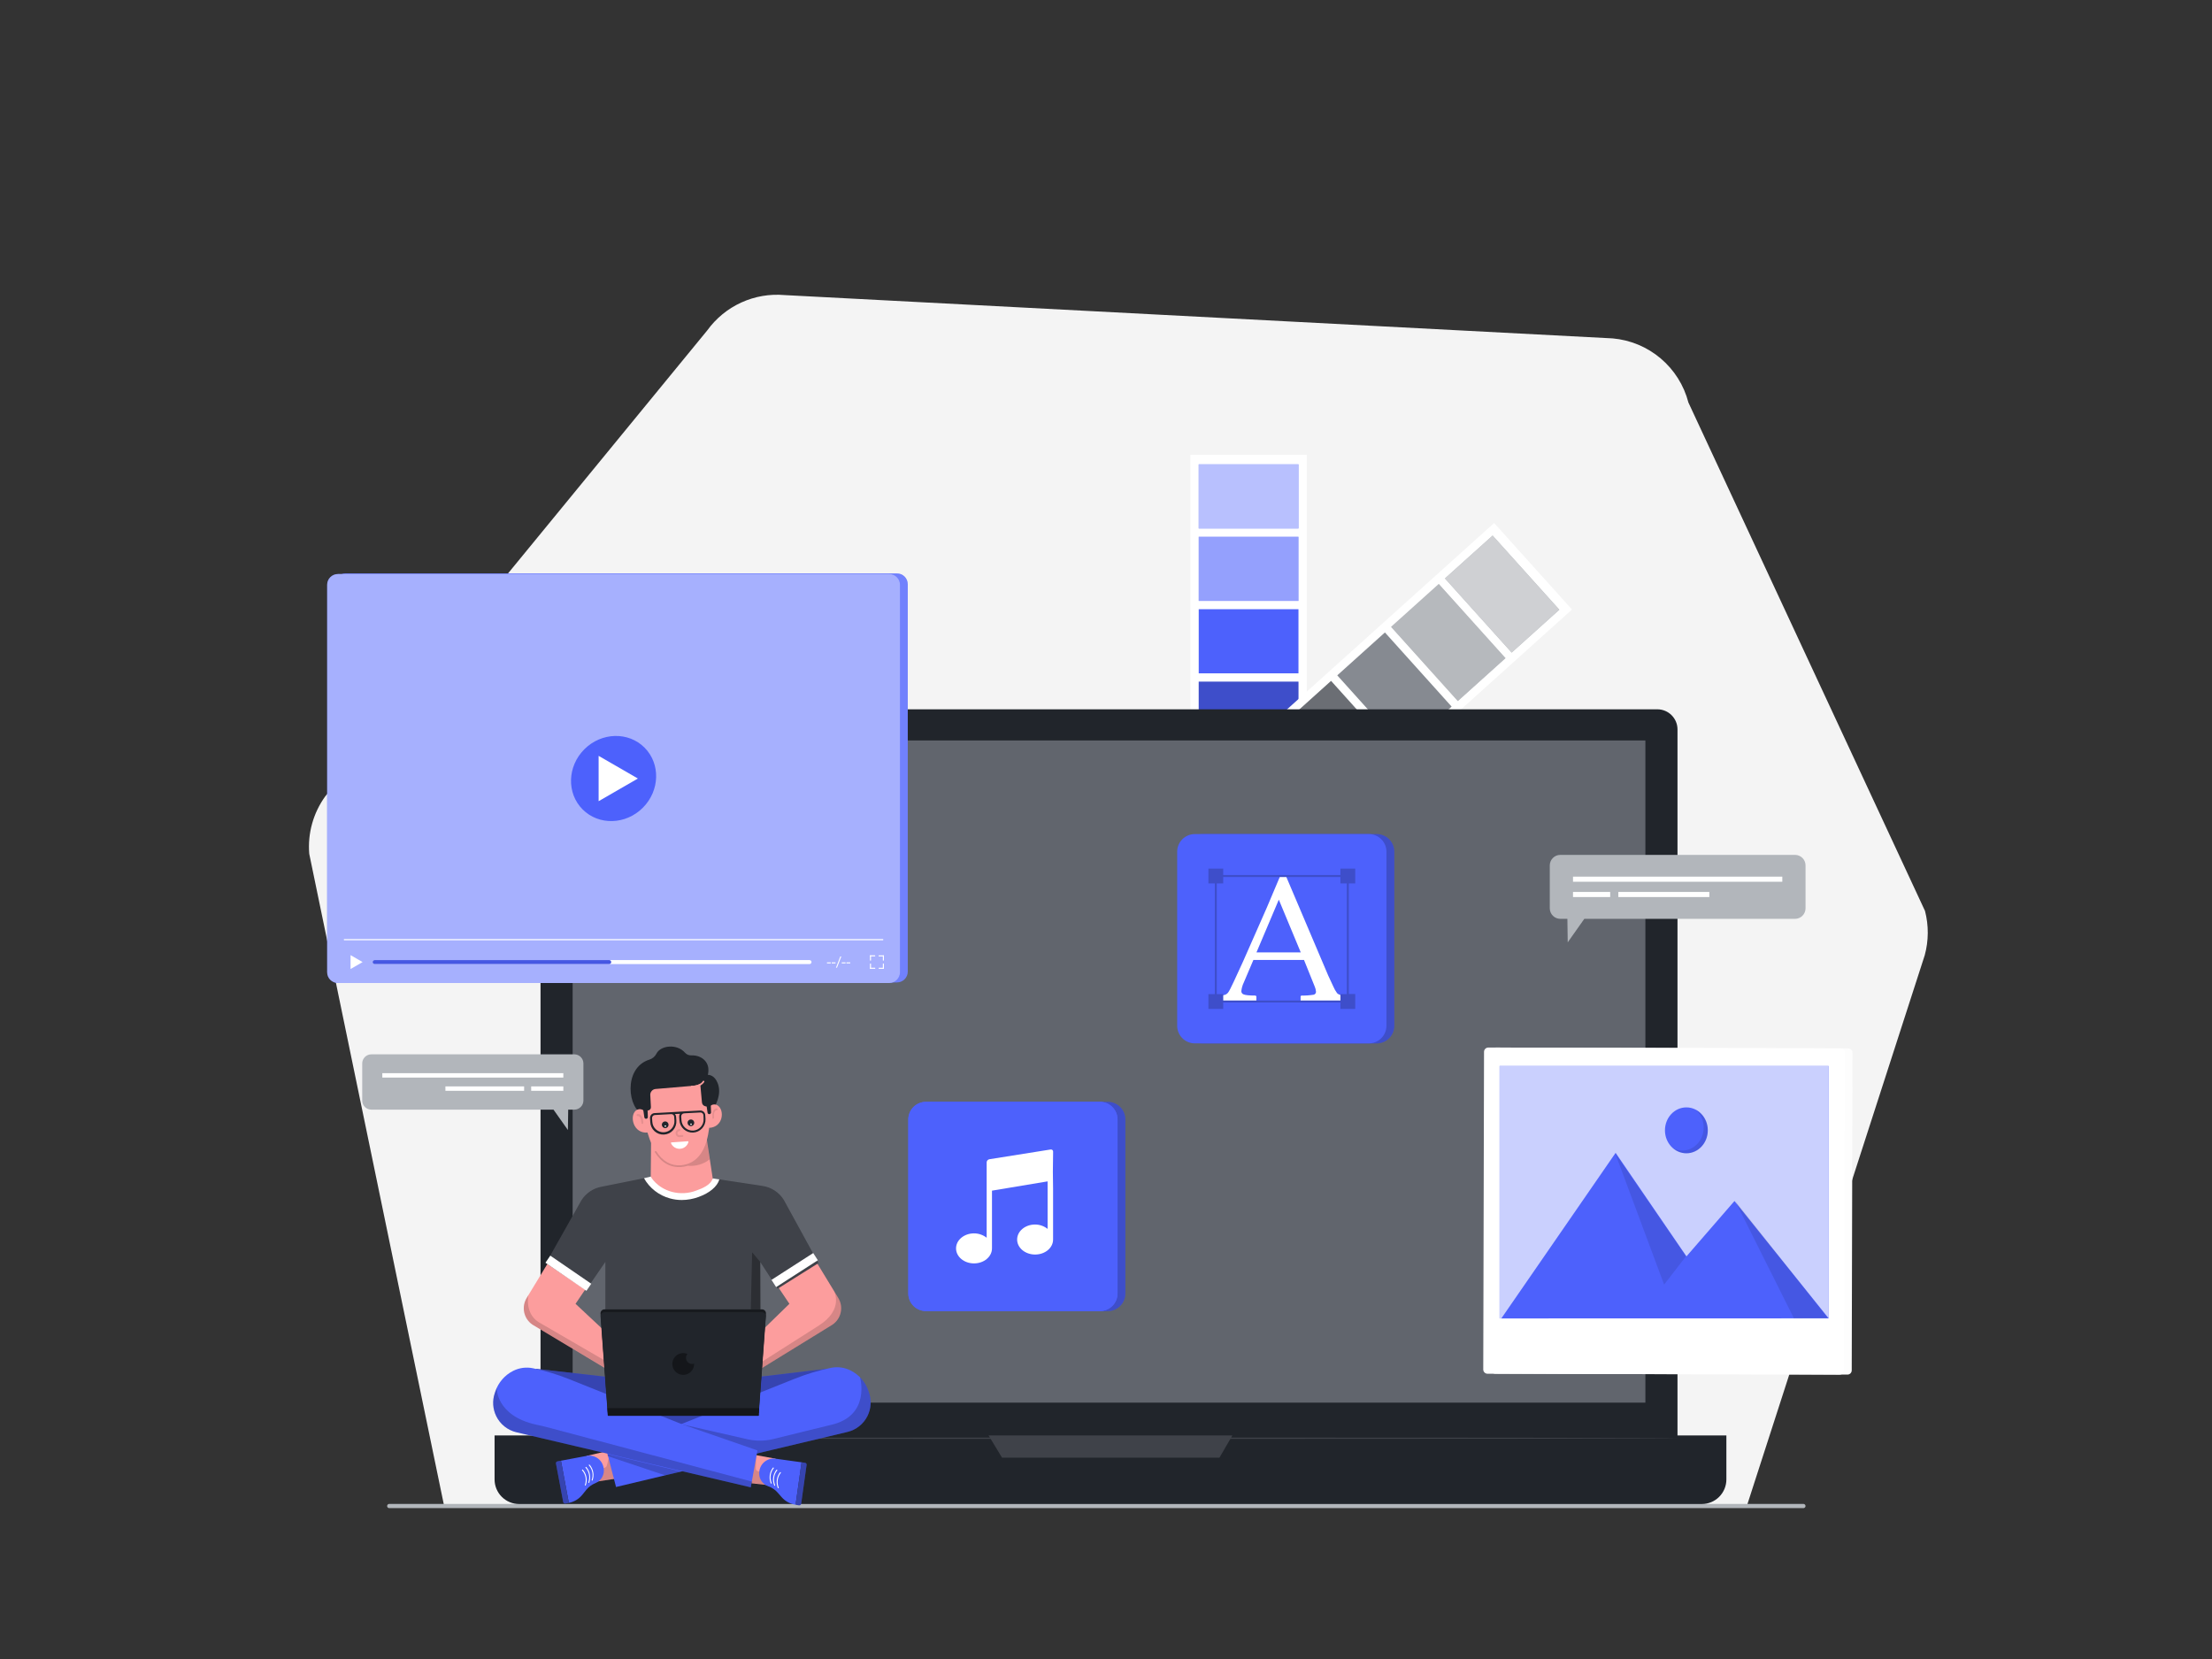 <svg class="gridItem__media" version="1.1" id="Layer_1" xmlns="http://www.w3.org/2000/svg" x="0px" y="0px" width="1600" height="1200" viewBox="0 0 1600 1200" style="baseline-shift: 0px; clip-rule: nonzero; color: rgb(61, 61, 61); color-interpolation: srgb; color-interpolation-filters: linearrgb; color-rendering: auto; cursor: auto; direction: ltr; display: block; fill: none; fill-opacity: 1; fill-rule: nonzero; font: 400 16px / 18.4px Lato, sans-serif; image-rendering: auto; letter-spacing: normal; marker: none; overflow: hidden; paint-order: normal; pointer-events: auto; shape-rendering: auto; stroke: none; stroke-dasharray: none; stroke-dashoffset: 0px; stroke-linecap: butt; stroke-linejoin: miter; stroke-miterlimit: 4; stroke-opacity: 1; stroke-width: 1px; text-anchor: start; text-decoration: none solid rgb(61, 61, 61); text-rendering: auto; visibility: visible; word-spacing: 0px; writing-mode: horizontal-tb;" fill="none" xmlns:xlink="http://www.w3.org/1999/xlink">
<rect x="0" y="0" width="1600" height="1200" fill="#333333" stroke="none"/>
<path d="M321 1088.08L223.68 617.56C222.471 602.769 226.581 588.031 235.27 576L511.57 239C517.884 230.259 526.36 223.308 536.168 218.828C545.975 214.347 556.779 212.491 567.52 213.44L1166.46 244.77C1179.26 245.897 1191.41 250.959 1201.22 259.261C1211.03 267.563 1218.04 278.699 1221.27 291.14L1392.41 658.91C1395.14 669.428 1395.07 680.477 1392.21 690.96L1263.45 1089.55L321 1088.08Z" fill="#F4F4F4" style="baseline-shift: 0px; fill: rgb(244, 244, 244); paint-order: normal; text-decoration: none solid rgb(61, 61, 61);"></path>
<path d="M945.239 329H861.059V569.51H945.239V329Z" fill="white" style="baseline-shift: 0px; fill: rgb(255, 255, 255); paint-order: normal; text-decoration: none solid rgb(61, 61, 61);"></path>
<path d="M939.22 335.87H867.07V382.25H939.22V335.87Z" class="change-color-in-svg" fill="#4D61FC" style="fill: rgb(77, 97, 252); baseline-shift: 0px; paint-order: normal; text-decoration: none solid rgb(61, 61, 61);"></path>
<path d="M939.22 388.27H867.07V434.65H939.22V388.27Z" class="change-color-in-svg" fill="#4D61FC" style="fill: rgb(77, 97, 252); baseline-shift: 0px; paint-order: normal; text-decoration: none solid rgb(61, 61, 61);"></path>
<path opacity="0.6" d="M939.22 335.87H867.07V382.25H939.22V335.87Z" fill="white" style="baseline-shift: 0px; fill: rgb(255, 255, 255); opacity: 0.6; paint-order: normal; text-decoration: none solid rgb(61, 61, 61);"></path>
<path opacity="0.4" d="M939.22 388.27H867.07V434.65H939.22V388.27Z" fill="white" style="baseline-shift: 0px; fill: rgb(255, 255, 255); opacity: 0.4; paint-order: normal; text-decoration: none solid rgb(61, 61, 61);"></path>
<path d="M939.22 440.66H867.07V487.04H939.22V440.66Z" class="change-color-in-svg" fill="#4D61FC" style="fill: rgb(77, 97, 252); baseline-shift: 0px; paint-order: normal; text-decoration: none solid rgb(61, 61, 61);"></path>
<path d="M939.22 493.06H867.07V539.44H939.22V493.06Z" class="change-color-in-svg" fill="#4D61FC" style="fill: rgb(77, 97, 252); baseline-shift: 0px; paint-order: normal; text-decoration: none solid rgb(61, 61, 61);"></path>
<path opacity="0.2" d="M939.22 493.06H867.07V539.44H939.22V493.06Z" fill="black" style="baseline-shift: 0px; fill: rgb(0, 0, 0); opacity: 0.2; paint-order: normal; text-decoration: none solid rgb(61, 61, 61);"></path>
<path d="M1137.05 440.893L1080.75 378.315L901.956 539.186L958.262 601.763L1137.05 440.893Z" fill="white" style="baseline-shift: 0px; fill: rgb(255, 255, 255); paint-order: normal; text-decoration: none solid rgb(61, 61, 61);"></path>
<path d="M1127.91 441.016L1079.65 387.381L1045.17 418.403L1093.43 472.038L1127.91 441.016Z" fill="#868A91" style="baseline-shift: 0px; fill: rgb(134, 138, 145); paint-order: normal; text-decoration: none solid rgb(61, 61, 61);"></path>
<path d="M1088.97 476.064L1040.71 422.43L1006.23 453.452L1054.49 507.087L1088.97 476.064Z" fill="#868A91" style="baseline-shift: 0px; fill: rgb(134, 138, 145); paint-order: normal; text-decoration: none solid rgb(61, 61, 61);"></path>
<path opacity="0.6" d="M1127.91 441.016L1079.65 387.381L1045.17 418.403L1093.43 472.038L1127.91 441.016Z" fill="white" style="baseline-shift: 0px; fill: rgb(255, 255, 255); opacity: 0.6; paint-order: normal; text-decoration: none solid rgb(61, 61, 61);"></path>
<path opacity="0.4" d="M1088.97 476.064L1040.71 422.43L1006.23 453.452L1054.49 507.087L1088.97 476.064Z" fill="white" style="baseline-shift: 0px; fill: rgb(255, 255, 255); opacity: 0.4; paint-order: normal; text-decoration: none solid rgb(61, 61, 61);"></path>
<path d="M1050.01 511.107L1001.75 457.473L967.276 488.495L1015.54 542.13L1050.01 511.107Z" fill="#868A91" style="baseline-shift: 0px; fill: rgb(134, 138, 145); paint-order: normal; text-decoration: none solid rgb(61, 61, 61);"></path>
<path d="M1011.06 546.156L962.797 492.521L928.319 523.544L976.578 577.178L1011.06 546.156Z" fill="#868A91" style="baseline-shift: 0px; fill: rgb(134, 138, 145); paint-order: normal; text-decoration: none solid rgb(61, 61, 61);"></path>
<path opacity="0.2" d="M1011.06 546.156L962.797 492.521L928.319 523.544L976.578 577.178L1011.06 546.156Z" fill="black" style="baseline-shift: 0px; fill: rgb(0, 0, 0); opacity: 0.2; paint-order: normal; text-decoration: none solid rgb(61, 61, 61);"></path>
<path d="M1304.71 1090.85H281.29C280.934 1090.79 280.611 1090.61 280.377 1090.33C280.144 1090.06 280.016 1089.71 280.016 1089.35C280.016 1088.99 280.144 1088.64 280.377 1088.37C280.611 1088.09 280.934 1087.91 281.29 1087.85H1304.71C1305.07 1087.91 1305.39 1088.09 1305.62 1088.37C1305.86 1088.64 1305.98 1088.99 1305.98 1089.35C1305.98 1089.71 1305.86 1090.06 1305.62 1090.33C1305.39 1090.61 1305.07 1090.79 1304.71 1090.85V1090.85Z" fill="#B2B6BB" style="baseline-shift: 0px; fill: rgb(178, 182, 187); paint-order: normal; text-decoration: none solid rgb(61, 61, 61);"></path>
<path d="M1198.81 513.06H405.55C397.504 513.06 390.98 519.583 390.98 527.63V1065.66C390.98 1073.71 397.504 1080.23 405.55 1080.23H1198.81C1206.86 1080.23 1213.38 1073.71 1213.38 1065.66V527.63C1213.38 519.583 1206.86 513.06 1198.81 513.06Z" fill="#21252B" style="baseline-shift: 0px; fill: rgb(33, 37, 43); paint-order: normal; text-decoration: none solid rgb(61, 61, 61);"></path>
<path d="M357.738 1038.28H1248.74V1070.11C1248.74 1074.83 1246.86 1079.36 1243.52 1082.7C1240.19 1086.03 1235.66 1087.91 1230.94 1087.91H375.538C370.817 1087.91 366.29 1086.03 362.952 1082.7C359.614 1079.36 357.738 1074.83 357.738 1070.11V1038.28Z" fill="#21252B" style="baseline-shift: 0px; fill: rgb(33, 37, 43); paint-order: normal; text-decoration: none solid rgb(61, 61, 61);"></path>
<path d="M1190.15 535.59H414.199V1014.56H1190.15V535.59Z" fill="#61656D" style="baseline-shift: 0px; fill: rgb(97, 101, 109); paint-order: normal; text-decoration: none solid rgb(61, 61, 61);"></path>
<path d="M1213.38 1040.32C1213.38 1040.59 1029.26 1040.82 802.2 1040.82C575.14 1040.82 390.98 1040.59 390.98 1040.32C390.98 1040.05 575.05 1039.82 802.2 1039.82C1029.35 1039.82 1213.38 1040 1213.38 1040.32Z" fill="#3F4249" style="baseline-shift: 0px; fill: rgb(63, 66, 73); paint-order: normal; text-decoration: none solid rgb(61, 61, 61);"></path>
<path d="M715.051 1038.28H891.421L882.071 1054.36H724.791L715.051 1038.28Z" fill="#3F4249" style="baseline-shift: 0px; fill: rgb(63, 66, 73); paint-order: normal; text-decoration: none solid rgb(61, 61, 61);"></path>
<path d="M590.389 912.65L606.159 938.56C608.177 941.703 608.887 945.509 608.14 949.168C607.393 952.827 605.247 956.05 602.159 958.15L541.999 995.21L531.449 981.62L570.999 943.08L562.999 931.19L590.389 912.65Z" fill="#FC9D9D" style="baseline-shift: 0px; fill: rgb(252, 157, 157); paint-order: normal; text-decoration: none solid rgb(61, 61, 61);"></path>
<path d="M396.902 912.65L381.142 938.56C379.122 941.702 378.409 945.509 379.157 949.169C379.904 952.829 382.052 956.052 385.142 958.15L447.002 995.21L457.552 981.62L416.302 943.08L424.352 931.19L396.902 912.65Z" fill="#FC9D9D" style="baseline-shift: 0px; fill: rgb(252, 157, 157); paint-order: normal; text-decoration: none solid rgb(61, 61, 61);"></path>
<path d="M515.531 852.36L472.591 850.87L435.191 858.37C432.2 858.898 429.352 860.046 426.83 861.741C424.309 863.436 422.17 865.639 420.551 868.21L394.941 913.66L423.871 933.17L437.871 912.78V998.84H549.871V912.78L562.481 932.18L592.001 913.64L567.001 868.02C565.348 865.308 563.121 862.991 560.476 861.232C557.83 859.473 554.832 858.315 551.691 857.84L515.461 852.36" fill="#3F4249" style="baseline-shift: 0px; fill: rgb(63, 66, 73); paint-order: normal; text-decoration: none solid rgb(61, 61, 61);"></path>
<path d="M471.109 809.32L470.699 851.05C470.692 851.983 470.983 852.894 471.529 853.65L471.909 854.3C481.819 869.66 506.049 864.74 513.859 856.82C514.499 856.284 514.99 855.592 515.282 854.81C515.575 854.028 515.66 853.184 515.529 852.36L508.529 806.26L471.109 809.32Z" fill="#FC9D9D" style="baseline-shift: 0px; fill: rgb(252, 157, 157); paint-order: normal; text-decoration: none solid rgb(61, 61, 61);"></path>
<path d="M512.65 790.36C512.65 790.36 520.27 840.74 492.48 842.78C465.34 844.83 464.48 793.89 464.48 793.89L463.73 779.3L498.68 773.17L507.51 777.72L512.65 790.36Z" fill="#FC9D9D" style="baseline-shift: 0px; fill: rgb(252, 157, 157); paint-order: normal; text-decoration: none solid rgb(61, 61, 61);"></path>
<path opacity="0.15" d="M513.299 838.6L511.299 824.75C508.789 833.67 503.579 841.11 494.469 842.6H494.569L492.619 842.88C485.369 843.43 479.319 840.09 474.769 832.88C474.681 832.746 474.544 832.651 474.387 832.615C474.23 832.58 474.066 832.607 473.929 832.69C473.861 832.733 473.803 832.788 473.757 832.854C473.711 832.92 473.679 832.994 473.662 833.072C473.645 833.15 473.644 833.231 473.659 833.31C473.674 833.388 473.704 833.463 473.749 833.53C478.579 841.15 484.989 844.68 492.749 844.13C494.36 844.011 495.952 843.699 497.489 843.2C503.155 843.761 508.819 842.114 513.299 838.6V838.6Z" fill="black" style="baseline-shift: 0px; fill: rgb(0, 0, 0); opacity: 0.15; paint-order: normal; text-decoration: none solid rgb(61, 61, 61);"></path>
<path d="M506.051 779.12C506.051 779.12 514.881 773.26 519.051 783.3C522.591 791.76 516.641 800.96 516.641 800.96L511.531 800.4C509.391 800.31 507.901 799.29 507.721 797.24L506.051 779.12Z" fill="#21252B" style="baseline-shift: 0px; fill: rgb(33, 37, 43); paint-order: normal; text-decoration: none solid rgb(61, 61, 61);"></path>
<path d="M512.371 773C513.121 782.58 504.941 785.09 501.591 785.36L474.171 787.69C473.096 787.789 472.1 788.298 471.391 789.112C470.681 789.926 470.313 790.981 470.361 792.06L470.831 800.79C470.873 801.373 470.689 801.951 470.317 802.401C469.944 802.852 469.412 803.142 468.831 803.21L467.161 803.39L465.301 805.72C454.521 803.12 450.061 772.54 469.861 766.4C471.989 765.713 473.759 764.209 474.781 762.22C477.661 756.22 489.471 754.69 495.421 761.38C496.002 762.058 496.732 762.591 497.555 762.938C498.378 763.286 499.27 763.437 500.161 763.38C507.351 763.22 512.001 767.68 512.371 773Z" fill="#21252B" style="baseline-shift: 0px; fill: rgb(33, 37, 43); paint-order: normal; text-decoration: none solid rgb(61, 61, 61);"></path>
<path d="M467.288 806.35C467.208 805.538 466.91 804.763 466.425 804.107C465.94 803.452 465.287 802.939 464.534 802.624C463.782 802.31 462.958 802.205 462.151 802.32C461.344 802.435 460.583 802.767 459.948 803.28L459.858 803.37C455.118 807.46 458.188 820.29 468.598 819.18L467.288 806.35Z" fill="#FC9D9D" style="baseline-shift: 0px; fill: rgb(252, 157, 157); paint-order: normal; text-decoration: none solid rgb(61, 61, 61);"></path>
<path d="M519.062 799.56L518.972 799.47C518.272 799.061 517.475 798.849 516.665 798.855C515.855 798.86 515.062 799.084 514.368 799.503C513.674 799.921 513.106 800.519 512.723 801.233C512.34 801.947 512.157 802.75 512.192 803.56L512.742 815.83C523.252 815.46 524.272 802.91 519.062 799.56Z" fill="#FC9D9D" style="baseline-shift: 0px; fill: rgb(252, 157, 157); paint-order: normal; text-decoration: none solid rgb(61, 61, 61);"></path>
<path d="M468.599 807.93C468.618 808.25 468.512 808.565 468.303 808.808C468.094 809.05 467.798 809.202 467.479 809.23C467.173 809.274 466.862 809.203 466.605 809.032C466.349 808.86 466.165 808.599 466.089 808.3L464.879 800L468.319 800.09L468.599 807.93Z" fill="#21252B" style="baseline-shift: 0px; fill: rgb(33, 37, 43); paint-order: normal; text-decoration: none solid rgb(61, 61, 61);"></path>
<path d="M514.319 804.58C514.342 804.899 514.238 805.213 514.03 805.457C513.823 805.7 513.528 805.852 513.209 805.88C512.903 805.924 512.59 805.854 512.332 805.682C512.073 805.511 511.887 805.25 511.809 804.95L510.609 796.68L514.049 796.78L514.319 804.58Z" fill="#21252B" style="baseline-shift: 0px; fill: rgb(33, 37, 43); paint-order: normal; text-decoration: none solid rgb(61, 61, 61);"></path>
<path d="M501.781 786.55C501.317 786.609 500.846 786.609 500.381 786.55C500.296 786.551 500.212 786.535 500.133 786.501C500.055 786.468 499.984 786.419 499.926 786.356C499.868 786.294 499.824 786.221 499.796 786.14C499.768 786.06 499.757 785.974 499.764 785.89C499.771 785.805 499.796 785.722 499.836 785.647C499.877 785.573 499.933 785.507 500.001 785.456C500.068 785.404 500.146 785.367 500.229 785.347C500.312 785.327 500.398 785.324 500.481 785.34C500.571 785.34 506.051 785.62 508.381 782C508.423 781.932 508.478 781.874 508.542 781.828C508.607 781.782 508.68 781.75 508.757 781.732C508.834 781.714 508.914 781.712 508.992 781.725C509.07 781.739 509.144 781.767 509.211 781.81C509.346 781.898 509.441 782.035 509.476 782.191C509.511 782.348 509.485 782.512 509.401 782.65C507.351 785.72 503.731 786.46 501.781 786.55Z" fill="#FC9D9D" style="baseline-shift: 0px; fill: rgb(252, 157, 157); paint-order: normal; text-decoration: none solid rgb(61, 61, 61);"></path>
<path d="M481.14 816C481.62 816.002 482.088 815.862 482.488 815.597C482.887 815.332 483.199 814.955 483.383 814.513C483.568 814.071 483.617 813.584 483.525 813.114C483.433 812.644 483.203 812.212 482.865 811.873C482.527 811.533 482.096 811.302 481.626 811.207C481.157 811.113 480.669 811.161 480.227 811.343C479.784 811.526 479.405 811.836 479.139 812.235C478.873 812.633 478.73 813.101 478.73 813.58C478.73 814.22 478.984 814.834 479.436 815.288C479.887 815.741 480.5 815.997 481.14 816V816Z" fill="#21252B" style="baseline-shift: 0px; fill: rgb(33, 37, 43); paint-order: normal; text-decoration: none solid rgb(61, 61, 61);"></path>
<path d="M481.259 815.06C481.332 815.062 481.405 815.048 481.473 815.021C481.541 814.994 481.602 814.954 481.655 814.903C481.707 814.851 481.748 814.79 481.776 814.723C481.805 814.656 481.819 814.583 481.819 814.51C481.819 814.362 481.76 814.219 481.655 814.114C481.55 814.009 481.408 813.95 481.259 813.95C481.111 813.95 480.968 814.009 480.863 814.114C480.758 814.219 480.699 814.362 480.699 814.51C480.699 814.583 480.714 814.656 480.742 814.723C480.77 814.79 480.812 814.851 480.864 814.903C480.916 814.954 480.978 814.994 481.046 815.021C481.114 815.048 481.186 815.062 481.259 815.06V815.06Z" fill="white" style="baseline-shift: 0px; fill: rgb(255, 255, 255); paint-order: normal; text-decoration: none solid rgb(61, 61, 61);"></path>
<path d="M499.73 814.58C500.209 814.582 500.678 814.442 501.077 814.177C501.477 813.913 501.789 813.535 501.973 813.093C502.158 812.651 502.207 812.164 502.115 811.694C502.023 811.224 501.793 810.792 501.455 810.453C501.117 810.113 500.686 809.882 500.216 809.787C499.746 809.693 499.259 809.741 498.817 809.924C498.374 810.106 497.995 810.417 497.729 810.815C497.462 811.213 497.32 811.681 497.32 812.16C497.32 812.8 497.574 813.414 498.026 813.868C498.477 814.321 499.09 814.578 499.73 814.58V814.58Z" fill="#21252B" style="baseline-shift: 0px; fill: rgb(33, 37, 43); paint-order: normal; text-decoration: none solid rgb(61, 61, 61);"></path>
<path d="M499.849 813.76C499.96 813.76 500.069 813.726 500.161 813.664C500.254 813.602 500.325 813.514 500.367 813.412C500.409 813.309 500.42 813.196 500.398 813.087C500.375 812.978 500.321 812.878 500.241 812.8C500.162 812.722 500.061 812.67 499.952 812.649C499.843 812.629 499.73 812.641 499.628 812.685C499.526 812.729 499.439 812.802 499.379 812.896C499.318 812.989 499.287 813.098 499.289 813.21C499.292 813.356 499.352 813.496 499.457 813.599C499.561 813.702 499.702 813.76 499.849 813.76V813.76Z" fill="white" style="baseline-shift: 0px; fill: rgb(255, 255, 255); paint-order: normal; text-decoration: none solid rgb(61, 61, 61);"></path>
<g opacity="0.3" style="baseline-shift: 0px; opacity: 0.3; paint-order: normal; text-decoration: none solid rgb(61, 61, 61);">
<path opacity="0.3" d="M491.65 822.52L493.65 822.34C493.742 822.334 493.832 822.309 493.914 822.268C493.996 822.227 494.07 822.17 494.13 822.1C494.191 822.03 494.237 821.949 494.266 821.862C494.295 821.775 494.306 821.682 494.3 821.59C494.293 821.498 494.269 821.409 494.227 821.326C494.186 821.244 494.129 821.17 494.06 821.11C493.99 821.05 493.909 821.003 493.822 820.974C493.734 820.945 493.642 820.934 493.55 820.94L491.6 821.13C491.202 821.154 490.811 821.019 490.513 820.755C490.215 820.49 490.034 820.118 490.01 819.72C489.986 819.322 490.121 818.931 490.386 818.633C490.65 818.335 491.022 818.154 491.42 818.13C491.517 818.133 491.614 818.115 491.705 818.077C491.795 818.04 491.876 817.984 491.943 817.913C492.011 817.843 492.062 817.759 492.095 817.667C492.128 817.575 492.142 817.478 492.135 817.38C492.128 817.283 492.101 817.188 492.055 817.102C492.009 817.016 491.946 816.94 491.869 816.88C491.792 816.82 491.704 816.776 491.609 816.752C491.515 816.728 491.416 816.724 491.32 816.74C490.944 816.761 490.576 816.858 490.239 817.026C489.902 817.194 489.603 817.429 489.359 817.716C489.116 818.003 488.934 818.337 488.824 818.697C488.714 819.057 488.679 819.436 488.72 819.81C488.719 820.185 488.795 820.557 488.945 820.901C489.095 821.245 489.314 821.554 489.59 821.809C489.865 822.063 490.191 822.258 490.545 822.381C490.9 822.503 491.276 822.551 491.65 822.52V822.52Z" fill="black" style="baseline-shift: 0px; fill: rgb(0, 0, 0); opacity: 0.3; paint-order: normal; text-decoration: none solid rgb(61, 61, 61);"></path>
</g>
<path d="M560.998 1055.11L538.998 1051.11L536.078 1072.11L557.648 1074.45L560.998 1055.11Z" fill="#FC9D9D" style="baseline-shift: 0px; fill: rgb(252, 157, 157); paint-order: normal; text-decoration: none solid rgb(61, 61, 61);"></path>
<path opacity="0.15" d="M539.379 1072.27L546.999 1052L546.699 1062.48C546.792 1062.96 547.036 1063.4 547.396 1063.73C547.755 1064.07 548.212 1064.27 548.699 1064.33L559.169 1065.64L557.649 1074.36L539.399 1072.26L539.379 1072.27Z" fill="black" style="baseline-shift: 0px; fill: rgb(0, 0, 0); opacity: 0.15; paint-order: normal; text-decoration: none solid rgb(61, 61, 61);"></path>
<path d="M575.478 1088.41C571.616 1087.86 568.074 1085.95 565.478 1083.04L562.478 1079.61C560.652 1077.53 558.31 1075.96 555.688 1075.07C553.541 1074.32 551.721 1072.85 550.542 1070.9C549.364 1068.96 548.899 1066.66 549.228 1064.41L549.288 1063.97C549.678 1061.24 551.129 1058.78 553.327 1057.12C555.525 1055.46 558.289 1054.74 561.018 1055.11L579.788 1057.72L575.478 1088.41Z" class="change-color-in-svg" fill="#4D61FC" style="fill: rgb(77, 97, 252); baseline-shift: 0px; paint-order: normal; text-decoration: none solid rgb(61, 61, 61);"></path>
<path d="M558.002 1073.15C557.842 1073.15 557.552 1073.15 557.502 1072.93C556.747 1071.07 556.496 1069.04 556.774 1067.05C557.051 1065.06 557.847 1063.18 559.082 1061.6C559.116 1061.56 559.157 1061.54 559.203 1061.52C559.248 1061.5 559.297 1061.49 559.347 1061.49C559.396 1061.49 559.445 1061.5 559.49 1061.52C559.536 1061.54 559.577 1061.56 559.612 1061.6C559.648 1061.63 559.678 1061.67 559.698 1061.72C559.718 1061.77 559.728 1061.82 559.728 1061.87C559.728 1061.91 559.718 1061.96 559.698 1062.01C559.678 1062.06 559.648 1062.1 559.612 1062.13C558.451 1063.59 557.703 1065.34 557.445 1067.19C557.187 1069.04 557.427 1070.92 558.142 1072.65C558.167 1072.68 558.185 1072.72 558.194 1072.76C558.203 1072.8 558.202 1072.84 558.192 1072.88C558.154 1072.99 558.089 1073.08 558.002 1073.15Z" fill="white" style="baseline-shift: 0px; fill: rgb(255, 255, 255); paint-order: normal; text-decoration: none solid rgb(61, 61, 61);"></path>
<path d="M560.509 1074.69C560.359 1074.75 560.059 1074.69 560.019 1074.47C559.263 1072.61 559.012 1070.58 559.289 1068.59C559.567 1066.6 560.363 1064.72 561.599 1063.14C561.632 1063.11 561.673 1063.08 561.717 1063.06C561.762 1063.04 561.81 1063.03 561.859 1063.03C561.907 1063.03 561.955 1063.04 562 1063.06C562.045 1063.08 562.085 1063.11 562.119 1063.14C562.154 1063.17 562.182 1063.22 562.201 1063.26C562.221 1063.31 562.23 1063.36 562.23 1063.41C562.23 1063.45 562.221 1063.5 562.201 1063.55C562.182 1063.59 562.154 1063.64 562.119 1063.67C560.956 1065.13 560.206 1066.88 559.947 1068.73C559.689 1070.58 559.931 1072.47 560.649 1074.19C560.665 1074.23 560.673 1074.27 560.673 1074.31C560.673 1074.34 560.665 1074.38 560.649 1074.42C560.679 1074.57 560.589 1074.7 560.509 1074.69Z" fill="white" style="baseline-shift: 0px; fill: rgb(255, 255, 255); paint-order: normal; text-decoration: none solid rgb(61, 61, 61);"></path>
<path d="M563.122 1076.48C562.962 1076.48 562.662 1076.48 562.622 1076.26C561.865 1074.4 561.613 1072.37 561.891 1070.38C562.168 1068.39 562.965 1066.51 564.202 1064.93C564.236 1064.89 564.276 1064.87 564.321 1064.85C564.366 1064.83 564.414 1064.82 564.463 1064.82C564.512 1064.82 564.56 1064.83 564.605 1064.85C564.651 1064.86 564.692 1064.89 564.727 1064.92C564.761 1064.96 564.789 1065 564.808 1065.04C564.827 1065.09 564.837 1065.14 564.838 1065.19C564.838 1065.23 564.829 1065.28 564.811 1065.33C564.793 1065.37 564.766 1065.41 564.732 1065.45C563.569 1066.91 562.819 1068.66 562.561 1070.51C562.302 1072.37 562.544 1074.25 563.262 1075.98C563.278 1076.02 563.286 1076.05 563.286 1076.09C563.286 1076.13 563.278 1076.17 563.262 1076.21C563.258 1076.26 563.243 1076.31 563.219 1076.36C563.195 1076.41 563.162 1076.45 563.122 1076.48V1076.48Z" fill="white" style="baseline-shift: 0px; fill: rgb(255, 255, 255); paint-order: normal; text-decoration: none solid rgb(61, 61, 61);"></path>
<path d="M578 1088.84L575.5 1088.49L579.79 1057.73L582.29 1058.08C582.464 1058.1 582.633 1058.16 582.784 1058.25C582.936 1058.34 583.069 1058.46 583.175 1058.6C583.281 1058.74 583.359 1058.9 583.402 1059.07C583.446 1059.24 583.455 1059.42 583.43 1059.59L579.52 1087.59C579.482 1087.96 579.301 1088.29 579.017 1088.53C578.732 1088.76 578.367 1088.87 578 1088.84Z" class="change-color-in-svg" fill="#4D61FC" style="fill: rgb(77, 97, 252); baseline-shift: 0px; paint-order: normal; text-decoration: none solid rgb(61, 61, 61);"></path>
<path opacity="0.3" d="M578 1088.84L575.5 1088.49L579.79 1057.73L582.29 1058.08C582.464 1058.1 582.633 1058.16 582.784 1058.25C582.936 1058.34 583.069 1058.46 583.175 1058.6C583.281 1058.74 583.359 1058.9 583.402 1059.07C583.446 1059.24 583.455 1059.42 583.43 1059.59L579.52 1087.59C579.482 1087.96 579.301 1088.29 579.017 1088.53C578.732 1088.76 578.367 1088.87 578 1088.84Z" fill="black" style="baseline-shift: 0px; fill: rgb(0, 0, 0); opacity: 0.3; paint-order: normal; text-decoration: none solid rgb(61, 61, 61);"></path>
<path d="M428.661 1072.15L450.101 1068.8L446.191 1048L424.391 1053.08L428.661 1072.15Z" fill="#FC9D9D" style="baseline-shift: 0px; fill: rgb(252, 157, 157); paint-order: normal; text-decoration: none solid rgb(61, 61, 61);"></path>
<path opacity="0.15" d="M444.07 1069.7L428.66 1072.15L426.73 1063.52L437.13 1061.71C437.611 1061.63 438.054 1061.4 438.396 1061.05C438.737 1060.7 438.959 1060.25 439.03 1059.77L441.79 1049.01L444.15 1069.69L444.07 1069.7Z" fill="black" style="baseline-shift: 0px; fill: rgb(0, 0, 0); opacity: 0.15; paint-order: normal; text-decoration: none solid rgb(61, 61, 61);"></path>
<path d="M405.77 1056.57L424.39 1053.07C427.099 1052.57 429.898 1053.16 432.174 1054.71C434.449 1056.27 436.015 1058.66 436.53 1061.37L436.62 1061.81C437.059 1064.06 436.7 1066.38 435.605 1068.39C434.509 1070.4 432.746 1071.96 430.62 1072.81C428.044 1073.83 425.779 1075.51 424.05 1077.67L421.17 1081.24C418.724 1084.27 415.284 1086.34 411.46 1087.07L405.77 1056.57Z" class="change-color-in-svg" fill="#4D61FC" style="fill: rgb(77, 97, 252); baseline-shift: 0px; paint-order: normal; text-decoration: none solid rgb(61, 61, 61);"></path>
<path d="M428.002 1070.69C427.982 1070.65 427.972 1070.61 427.972 1070.57C427.972 1070.53 427.982 1070.49 428.002 1070.45C428.633 1068.69 428.78 1066.79 428.428 1064.96C428.076 1063.12 427.238 1061.41 426.002 1060.01C425.967 1059.98 425.939 1059.94 425.92 1059.89C425.9 1059.85 425.891 1059.8 425.891 1059.75C425.891 1059.7 425.9 1059.65 425.92 1059.61C425.939 1059.56 425.967 1059.52 426.002 1059.49C426.035 1059.45 426.076 1059.42 426.122 1059.4C426.168 1059.38 426.217 1059.37 426.267 1059.37C426.316 1059.37 426.366 1059.38 426.411 1059.4C426.457 1059.42 426.498 1059.45 426.532 1059.49C427.839 1061.02 428.721 1062.86 429.092 1064.83C429.462 1066.81 429.307 1068.84 428.642 1070.74C428.642 1070.97 428.322 1071.03 428.162 1070.98C428.078 1070.9 428.022 1070.8 428.002 1070.69V1070.69Z" fill="white" style="baseline-shift: 0px; fill: rgb(255, 255, 255); paint-order: normal; text-decoration: none solid rgb(61, 61, 61);"></path>
<path d="M425.601 1072.35C425.582 1072.31 425.571 1072.27 425.571 1072.23C425.571 1072.19 425.582 1072.15 425.601 1072.12C426.232 1070.36 426.379 1068.46 426.027 1066.62C425.675 1064.78 424.838 1063.07 423.601 1061.67C423.565 1061.64 423.537 1061.6 423.517 1061.55C423.497 1061.51 423.486 1061.46 423.485 1061.41C423.483 1061.36 423.491 1061.31 423.509 1061.27C423.526 1061.22 423.552 1061.18 423.586 1061.14C423.619 1061.11 423.659 1061.08 423.704 1061.06C423.748 1061.04 423.796 1061.03 423.845 1061.03C423.894 1061.03 423.942 1061.04 423.988 1061.05C424.034 1061.07 424.075 1061.1 424.111 1061.13C425.419 1062.65 426.304 1064.49 426.674 1066.47C427.045 1068.44 426.888 1070.48 426.221 1072.37C426.221 1072.6 425.901 1072.66 425.741 1072.61C425.581 1072.56 425.621 1072.49 425.601 1072.35Z" fill="white" style="baseline-shift: 0px; fill: rgb(255, 255, 255); paint-order: normal; text-decoration: none solid rgb(61, 61, 61);"></path>
<path d="M423.08 1074.26C423.05 1074.19 423.05 1074.1 423.08 1074.03C423.71 1072.27 423.856 1070.37 423.505 1068.53C423.153 1066.69 422.316 1064.98 421.08 1063.58C421.045 1063.55 421.017 1063.51 420.998 1063.46C420.979 1063.42 420.969 1063.37 420.969 1063.32C420.969 1063.27 420.979 1063.22 420.998 1063.18C421.017 1063.13 421.045 1063.09 421.08 1063.06C421.113 1063.02 421.153 1062.99 421.197 1062.97C421.242 1062.95 421.291 1062.94 421.34 1062.94C421.389 1062.94 421.437 1062.95 421.482 1062.97C421.527 1062.99 421.567 1063.02 421.6 1063.06C422.911 1064.58 423.798 1066.42 424.17 1068.4C424.542 1070.37 424.387 1072.41 423.72 1074.3C423.72 1074.53 423.39 1074.59 423.23 1074.54C423.145 1074.47 423.091 1074.37 423.08 1074.26Z" fill="white" style="baseline-shift: 0px; fill: rgb(255, 255, 255); paint-order: normal; text-decoration: none solid rgb(61, 61, 61);"></path>
<path d="M407.379 1086.43L402.149 1058.62C402.116 1058.45 402.117 1058.27 402.153 1058.1C402.189 1057.92 402.258 1057.76 402.358 1057.61C402.457 1057.47 402.584 1057.34 402.732 1057.25C402.88 1057.15 403.046 1057.08 403.219 1057.05L405.699 1056.59L411.439 1087.11L408.959 1087.57C408.599 1087.62 408.233 1087.53 407.938 1087.32C407.643 1087.11 407.443 1086.79 407.379 1086.43V1086.43Z" class="change-color-in-svg" fill="#4D61FC" style="fill: rgb(77, 97, 252); baseline-shift: 0px; paint-order: normal; text-decoration: none solid rgb(61, 61, 61);"></path>
<path opacity="0.3" d="M407.379 1086.43L402.149 1058.62C402.116 1058.45 402.117 1058.27 402.153 1058.1C402.189 1057.92 402.258 1057.76 402.358 1057.61C402.457 1057.47 402.584 1057.34 402.732 1057.25C402.88 1057.15 403.046 1057.08 403.219 1057.05L405.699 1056.59L411.439 1087.11L408.959 1087.57C408.599 1087.62 408.233 1087.53 407.938 1087.32C407.643 1087.11 407.443 1086.79 407.379 1086.43V1086.43Z" fill="black" style="baseline-shift: 0px; fill: rgb(0, 0, 0); opacity: 0.3; paint-order: normal; text-decoration: none solid rgb(61, 61, 61);"></path>
<path d="M506.418 803.28L495.918 803.84L494.528 803.93L485.328 804.49H485.228L473.428 805.14C472.969 805.167 472.52 805.284 472.107 805.487C471.694 805.689 471.325 805.971 471.022 806.318C470.72 806.664 470.489 807.067 470.344 807.504C470.199 807.94 470.143 808.401 470.178 808.86L470.358 811.55C470.4 812.806 470.693 814.04 471.218 815.182C471.743 816.323 472.49 817.348 473.416 818.197C474.342 819.046 475.428 819.702 476.611 820.127C477.793 820.551 479.048 820.735 480.303 820.669C481.558 820.602 482.786 820.286 483.917 819.739C485.048 819.192 486.059 818.425 486.89 817.483C487.721 816.541 488.356 815.443 488.757 814.252C489.159 813.062 489.319 811.803 489.228 810.55L489.038 807.86C489 807.103 488.708 806.381 488.208 805.81L491.828 805.63C491.41 806.258 491.213 807.007 491.268 807.76L491.458 810.46C491.637 812.928 492.777 815.228 494.632 816.865C496.488 818.502 498.912 819.346 501.384 819.215C503.855 819.084 506.176 817.989 507.849 816.165C509.521 814.341 510.411 811.933 510.328 809.46L510.138 806.76C510.138 806.283 510.04 805.81 509.849 805.372C509.659 804.934 509.381 804.54 509.032 804.214C508.684 803.888 508.272 803.636 507.822 803.476C507.372 803.315 506.895 803.249 506.418 803.28V803.28ZM487.648 807.84L487.838 810.53C487.962 812.652 487.237 814.736 485.824 816.323C484.411 817.911 482.425 818.872 480.303 818.995C478.181 819.118 476.098 818.394 474.51 816.981C472.923 815.568 471.962 813.582 471.838 811.46L471.648 808.77C471.625 808.218 471.814 807.678 472.177 807.262C472.54 806.845 473.048 806.583 473.598 806.53L485.408 805.88H485.498C485.77 805.86 486.043 805.895 486.3 805.984C486.558 806.072 486.795 806.213 486.996 806.396C487.197 806.58 487.359 806.803 487.471 807.051C487.583 807.299 487.644 807.568 487.648 807.84V807.84ZM508.928 809.32C508.989 810.371 508.843 811.423 508.497 812.417C508.152 813.411 507.614 814.327 506.914 815.113C506.214 815.899 505.367 816.54 504.419 816.998C503.472 817.457 502.444 817.724 501.393 817.785C500.343 817.846 499.29 817.7 498.296 817.354C497.302 817.008 496.386 816.47 495.6 815.771C494.814 815.071 494.174 814.223 493.715 813.276C493.257 812.329 492.989 811.301 492.928 810.25L492.738 807.56C492.715 807.009 492.905 806.471 493.268 806.056C493.631 805.641 494.139 805.381 494.688 805.33L496.088 805.23L506.588 804.68C507.148 804.653 507.697 804.847 508.114 805.222C508.532 805.596 508.785 806.12 508.818 806.68L508.928 809.32Z" fill="#21252B" style="baseline-shift: 0px; fill: rgb(33, 37, 43); paint-order: normal; text-decoration: none solid rgb(61, 61, 61);"></path>
<path d="M485.699 826.33L497.498 825.5C497.568 825.498 497.637 825.511 497.701 825.538C497.765 825.566 497.822 825.608 497.867 825.661C497.912 825.714 497.945 825.777 497.963 825.844C497.98 825.912 497.982 825.982 497.968 826.05C497.602 827.375 496.837 828.555 495.777 829.43C494.717 830.305 493.414 830.833 492.043 830.942C490.673 831.051 489.303 830.736 488.118 830.04C486.933 829.344 485.99 828.3 485.419 827.05V827C485.371 826.943 485.34 826.873 485.329 826.799C485.318 826.725 485.327 826.65 485.356 826.581C485.385 826.512 485.432 826.452 485.492 826.408C485.553 826.364 485.624 826.337 485.699 826.33V826.33Z" fill="white" style="baseline-shift: 0px; fill: rgb(255, 255, 255); paint-order: normal; text-decoration: none solid rgb(61, 61, 61);"></path>
<g opacity="0.3" style="baseline-shift: 0px; opacity: 0.3; paint-order: normal; text-decoration: none solid rgb(61, 61, 61);">
<path opacity="0.3" d="M464.69 813C464.511 812.992 464.34 812.923 464.206 812.805C464.072 812.686 463.981 812.526 463.95 812.35L463.76 810.86C463.732 809.656 463.271 808.501 462.46 807.61C462.309 807.477 462.133 807.376 461.942 807.312C461.752 807.249 461.55 807.224 461.35 807.24C461.165 807.273 460.974 807.233 460.817 807.129C460.661 807.024 460.551 806.864 460.51 806.68C460.479 806.495 460.52 806.306 460.624 806.15C460.728 805.994 460.887 805.883 461.07 805.84C461.856 805.756 462.646 805.955 463.3 806.4C463.879 806.933 464.343 807.578 464.663 808.297C464.983 809.016 465.152 809.793 465.16 810.58L465.34 812.07C465.351 812.275 465.293 812.479 465.175 812.647C465.057 812.816 464.886 812.94 464.69 813Z" fill="black" style="baseline-shift: 0px; fill: rgb(0, 0, 0); opacity: 0.3; paint-order: normal; text-decoration: none solid rgb(61, 61, 61);"></path>
</g>
<g opacity="0.3" style="baseline-shift: 0px; opacity: 0.3; paint-order: normal; text-decoration: none solid rgb(61, 61, 61);">
<path opacity="0.3" d="M515.811 809.23C515.993 809.212 516.161 809.126 516.282 808.989C516.403 808.851 516.467 808.673 516.461 808.49V807C516.361 806.414 516.384 805.814 516.529 805.237C516.673 804.66 516.936 804.12 517.301 803.65C517.434 803.482 517.602 803.346 517.794 803.251C517.986 803.156 518.197 803.104 518.411 803.1C518.591 803.092 518.763 803.023 518.899 802.906C519.035 802.788 519.127 802.627 519.161 802.45C519.154 802.27 519.087 802.097 518.968 801.96C518.85 801.824 518.689 801.732 518.511 801.7C518.133 801.715 517.761 801.805 517.418 801.965C517.074 802.124 516.766 802.351 516.511 802.63C515.581 803.56 515.211 805.05 515.301 807.09V808.58C515.071 809 515.351 809.23 515.811 809.23Z" fill="black" style="baseline-shift: 0px; fill: rgb(0, 0, 0); opacity: 0.3; paint-order: normal; text-decoration: none solid rgb(61, 61, 61);"></path>
</g>
<path opacity="0.15" d="M542 995.21L541.06 995.86L602.18 958.15C605.266 956.048 607.41 952.825 608.157 949.167C608.904 945.508 608.195 941.703 606.18 938.56L603.11 933.56C603.11 933.56 611 947.06 592 959L538.5 993.05L542 995.21Z" fill="black" style="baseline-shift: 0px; fill: rgb(0, 0, 0); opacity: 0.15; paint-order: normal; text-decoration: none solid rgb(61, 61, 61);"></path>
<path opacity="0.15" d="M391.722 957.56C378.862 951.35 382.252 936.72 382.252 936.72L381.142 938.56C379.122 941.702 378.409 945.509 379.157 949.168C379.904 952.828 382.052 956.051 385.142 958.15L447.292 995.21L445.882 994.48L450.142 991.48L391.722 957.56Z" fill="black" style="baseline-shift: 0px; fill: rgb(0, 0, 0); opacity: 0.15; paint-order: normal; text-decoration: none solid rgb(61, 61, 61);"></path>
<path d="M387.211 990.06L437.891 995.79H549.921L598.031 990.06L589.651 1040.64H407.631L388.971 991.5" class="change-color-in-svg" fill="#4D61FC" style="fill: rgb(77, 97, 252); baseline-shift: 0px; paint-order: normal; text-decoration: none solid rgb(61, 61, 61);"></path>
<path opacity="0.3" d="M387.211 990.06L437.891 995.79H549.921L598.031 990.06L589.651 1040.64H407.631L388.971 991.5" fill="black" style="baseline-shift: 0px; fill: rgb(0, 0, 0); opacity: 0.3; paint-order: normal; text-decoration: none solid rgb(61, 61, 61);"></path>
<path d="M492.822 1030.09L575.002 997.22C583.422 993.857 592.122 991.244 601.002 989.41V989.41C605.813 988.418 610.818 989.073 615.212 991.271C621.354 994.331 626.03 999.704 628.212 1006.21L628.642 1007.5C630.49 1012.99 630.084 1018.99 627.512 1024.18V1024.18C626.089 1027.06 624.052 1029.58 621.545 1031.58C619.037 1033.59 616.121 1035.01 613.002 1035.76L445.592 1075.59L438.672 1048.88L492.822 1030.09Z" class="change-color-in-svg" fill="#4D61FC" style="fill: rgb(77, 97, 252); baseline-shift: 0px; paint-order: normal; text-decoration: none solid rgb(61, 61, 61);"></path>
<path opacity="0.2" d="M627.519 1024.18C630.091 1018.99 630.498 1012.99 628.649 1007.5L628.219 1006.21C626.961 1002.45 624.853 999.026 622.059 996.21C622.059 996.21 630.279 1024.34 600.619 1030.77L559.219 1040.92C553.121 1042.41 546.759 1042.46 540.639 1041.06L493.699 1030.35L509.649 1060.35L612.999 1035.76C616.12 1035.01 619.038 1033.59 621.548 1031.59C624.057 1029.58 626.095 1027.06 627.519 1024.18V1024.18Z" fill="black" style="baseline-shift: 0px; fill: rgb(0, 0, 0); opacity: 0.2; paint-order: normal; text-decoration: none solid rgb(61, 61, 61);"></path>
<path d="M493.699 1030.36L411.489 997.5C403.071 994.132 394.37 991.518 385.489 989.69V989.69C380.679 988.694 375.674 989.346 371.279 991.54V991.54C365.139 994.603 360.465 999.975 358.279 1006.48L357.849 1007.77C356.004 1013.26 356.414 1019.26 358.989 1024.45V1024.45C360.421 1027.32 362.467 1029.85 364.984 1031.85C367.5 1033.84 370.424 1035.26 373.549 1036L543.069 1075.83L547.879 1049.12L493.699 1030.36Z" class="change-color-in-svg" fill="#4D61FC" style="fill: rgb(77, 97, 252); baseline-shift: 0px; paint-order: normal; text-decoration: none solid rgb(61, 61, 61);"></path>
<path opacity="0.2" d="M439.62 1053.28L481.11 1067.13L492.62 1064.37L439.32 1051.72L439.62 1053.28Z" fill="black" style="baseline-shift: 0px; fill: rgb(0, 0, 0); opacity: 0.2; paint-order: normal; text-decoration: none solid rgb(61, 61, 61);"></path>
<path opacity="0.2" d="M544.241 1071.78L398.461 1033.05C394.961 1032.05 391.461 1031.29 387.891 1030.51C358.561 1024.05 359.291 1003.96 359.291 1003.96C358.921 1004.78 358.581 1005.62 358.291 1006.48L357.861 1007.77C356.016 1013.26 356.426 1019.26 359.001 1024.45V1024.45C360.432 1027.32 362.476 1029.85 364.991 1031.84C367.505 1033.84 370.428 1035.26 373.551 1036L543.071 1075.83L544.241 1071.78Z" fill="black" style="baseline-shift: 0px; fill: rgb(0, 0, 0); opacity: 0.2; paint-order: normal; text-decoration: none solid rgb(61, 61, 61);"></path>
<path d="M548.731 1022H439.671L434.391 950.11C434.369 949.725 434.427 949.339 434.559 948.977C434.691 948.614 434.896 948.282 435.161 948.002C435.426 947.721 435.745 947.497 436.099 947.344C436.453 947.191 436.835 947.111 437.221 947.11H551.171C551.557 947.111 551.939 947.191 552.293 947.344C552.647 947.497 552.967 947.721 553.232 948.002C553.496 948.282 553.701 948.614 553.834 948.977C553.966 949.339 554.023 949.725 554.001 950.11L548.731 1022Z" fill="#21252B" style="baseline-shift: 0px; fill: rgb(33, 37, 43); paint-order: normal; text-decoration: none solid rgb(61, 61, 61);"></path>
<path opacity="0.3" d="M548.731 1022H439.671L434.391 950.11C434.369 949.725 434.427 949.339 434.559 948.977C434.691 948.614 434.896 948.282 435.161 948.002C435.426 947.721 435.745 947.497 436.099 947.344C436.453 947.191 436.835 947.111 437.221 947.11H551.171C551.557 947.111 551.939 947.191 552.293 947.344C552.647 947.497 552.967 947.721 553.232 948.002C553.496 948.282 553.701 948.614 553.834 948.977C553.966 949.339 554.023 949.725 554.001 950.11L548.731 1022Z" fill="black" style="baseline-shift: 0px; fill: rgb(0, 0, 0); opacity: 0.3; paint-order: normal; text-decoration: none solid rgb(61, 61, 61);"></path>
<path d="M548.731 1024.07H439.671L434.391 952.18C434.369 951.794 434.427 951.409 434.559 951.046C434.691 950.683 434.896 950.352 435.161 950.071C435.426 949.79 435.745 949.566 436.099 949.413C436.453 949.26 436.835 949.18 437.221 949.18H551.171C551.557 949.18 551.939 949.26 552.293 949.413C552.647 949.566 552.967 949.79 553.232 950.071C553.496 950.352 553.701 950.683 553.834 951.046C553.966 951.409 554.023 951.794 554.001 952.18L548.731 1024.07Z" fill="#21252B" style="baseline-shift: 0px; fill: rgb(33, 37, 43); paint-order: normal; text-decoration: none solid rgb(61, 61, 61);"></path>
<path opacity="0.4" d="M439.671 1018.55H548.761C548.86 1018.55 548.955 1018.59 549.026 1018.66C549.097 1018.73 549.138 1018.82 549.141 1018.92V1023.69C549.141 1023.79 549.101 1023.89 549.03 1023.96C548.958 1024.03 548.862 1024.07 548.761 1024.07H440.001C439.905 1024.07 439.813 1024.03 439.742 1023.97C439.672 1023.9 439.628 1023.82 439.621 1023.72L439.271 1018.95C439.266 1018.9 439.274 1018.84 439.292 1018.79C439.31 1018.74 439.34 1018.7 439.378 1018.66C439.416 1018.62 439.462 1018.59 439.513 1018.57C439.563 1018.55 439.617 1018.55 439.671 1018.55V1018.55Z" fill="black" style="baseline-shift: 0px; fill: rgb(0, 0, 0); opacity: 0.4; paint-order: normal; text-decoration: none solid rgb(61, 61, 61);"></path>
<path opacity="0.4" d="M500.6 986.6C499.757 986.603 498.93 986.364 498.219 985.911C497.508 985.458 496.941 984.81 496.586 984.045C496.231 983.28 496.104 982.429 496.218 981.593C496.332 980.758 496.683 979.972 497.23 979.33C495.669 978.68 493.94 978.549 492.298 978.958C490.657 979.366 489.191 980.291 488.116 981.597C487.041 982.903 486.415 984.52 486.33 986.21C486.245 987.899 486.706 989.571 487.645 990.978C488.584 992.385 489.95 993.452 491.543 994.023C493.135 994.593 494.868 994.636 496.487 994.146C498.106 993.655 499.523 992.656 500.531 991.297C501.538 989.939 502.081 988.292 502.08 986.6C502.085 986.517 502.085 986.434 502.08 986.35C501.605 986.519 501.104 986.604 500.6 986.6Z" fill="black" style="baseline-shift: 0px; fill: rgb(0, 0, 0); opacity: 0.4; paint-order: normal; text-decoration: none solid rgb(61, 61, 61);"></path>
<path d="M588.216 906.365L558.035 925.768L561.389 930.984L591.57 911.582L588.216 906.365Z" fill="white" style="baseline-shift: 0px; fill: rgb(255, 255, 255); paint-order: normal; text-decoration: none solid rgb(61, 61, 61);"></path>
<path d="M394.535 913.363L424.16 933.693L427.674 928.573L398.049 908.243L394.535 913.363Z" fill="white" style="baseline-shift: 0px; fill: rgb(255, 255, 255); paint-order: normal; text-decoration: none solid rgb(61, 61, 61);"></path>
<path d="M493.159 868C490.266 868.008 487.385 867.618 484.599 866.84C480.655 865.768 476.963 863.924 473.737 861.414C470.512 858.905 467.817 855.779 465.809 852.22L470.699 851.04C470.849 851.38 474.949 859.04 485.929 862.09C491.793 863.648 497.999 863.323 503.669 861.16C508.029 859.57 514.119 857.16 515.529 852.35L520.339 853.07C518.769 858.41 513.129 862.96 505.339 865.79C501.438 867.229 497.316 867.977 493.159 868V868Z" fill="white" style="baseline-shift: 0px; fill: rgb(255, 255, 255); paint-order: normal; text-decoration: none solid rgb(61, 61, 61);"></path>
<path opacity="0.3" d="M549.92 912.78L544.04 905.81L543.07 947.06H550.2L549.92 912.78Z" fill="black" style="baseline-shift: 0px; fill: rgb(0, 0, 0); opacity: 0.3; paint-order: normal; text-decoration: none solid rgb(61, 61, 61);"></path>
<path d="M1336.88 758.334L1082.14 757.712C1080.43 757.707 1079.04 759.092 1079.04 760.804L1078.47 990.553C1078.47 992.266 1079.85 993.657 1081.57 993.661L1336.31 994.283C1338.02 994.288 1339.41 992.903 1339.41 991.191L1339.97 761.442C1339.98 759.73 1338.59 758.338 1336.88 758.334Z" fill="white" style="baseline-shift: 0px; fill: rgb(255, 255, 255); paint-order: normal; text-decoration: none solid rgb(61, 61, 61);"></path>
<g opacity="0.1" style="baseline-shift: 0px; opacity: 0.1; paint-order: normal; text-decoration: none solid rgb(61, 61, 61);">
<path opacity="0.1" d="M1336.89 758.334L1082.15 757.712C1080.43 757.707 1079.04 759.092 1079.04 760.804L1078.48 990.553C1078.47 992.266 1079.86 993.657 1081.57 993.661L1336.31 994.283C1338.02 994.288 1339.41 992.903 1339.42 991.191L1339.98 761.442C1339.98 759.73 1338.6 758.338 1336.89 758.334Z" fill="black" style="baseline-shift: 0px; fill: rgb(0, 0, 0); opacity: 0.1; paint-order: normal; text-decoration: none solid rgb(61, 61, 61);"></path>
</g>
<path d="M1331.28 758.34L1076.55 757.718C1074.83 757.713 1073.44 759.098 1073.44 760.81L1072.88 990.559C1072.87 992.271 1074.26 993.663 1075.97 993.667L1330.71 994.289C1332.42 994.293 1333.81 992.909 1333.82 991.197L1334.38 761.448C1334.38 759.736 1333 758.344 1331.28 758.34Z" fill="white" style="baseline-shift: 0px; fill: rgb(255, 255, 255); paint-order: normal; text-decoration: none solid rgb(61, 61, 61);"></path>
<path d="M1322.69 771.05H1084.71V953.64H1322.69V771.05Z" class="change-color-in-svg" fill="#4D61FC" style="fill: rgb(77, 97, 252); baseline-shift: 0px; paint-order: normal; text-decoration: none solid rgb(61, 61, 61);"></path>
<path opacity="0.7" d="M1322.69 771.05H1084.71V953.64H1322.69V771.05Z" fill="white" style="baseline-shift: 0px; fill: rgb(255, 255, 255); opacity: 0.7; paint-order: normal; text-decoration: none solid rgb(61, 61, 61);"></path>
<path d="M1085.97 953.63L1168.62 833.88L1219.86 908.77L1254.59 868.72L1322.7 953.57L1085.97 953.63Z" class="change-color-in-svg" fill="#4D61FC" style="fill: rgb(77, 97, 252); baseline-shift: 0px; paint-order: normal; text-decoration: none solid rgb(61, 61, 61);"></path>
<path d="M1235.3 817.59C1235.3 826.76 1228.37 834.2 1219.81 834.2C1211.25 834.2 1204.31 826.77 1204.31 817.6C1204.31 808.43 1211.24 801 1219.8 801C1228.36 801 1235.3 808.42 1235.3 817.59Z" class="change-color-in-svg" fill="#4D61FC" style="fill: rgb(77, 97, 252); baseline-shift: 0px; paint-order: normal; text-decoration: none solid rgb(61, 61, 61);"></path>
<path opacity="0.1" d="M1226.45 802.61C1228.31 804.225 1229.79 806.223 1230.8 808.468C1231.81 810.712 1232.32 813.149 1232.3 815.61C1232.3 824.78 1225.37 832.22 1216.81 832.22C1214.5 832.216 1212.22 831.66 1210.16 830.6C1212.84 832.923 1216.26 834.208 1219.81 834.22C1228.37 834.22 1235.3 826.78 1235.3 817.61C1235.35 814.538 1234.55 811.511 1232.99 808.864C1231.43 806.218 1229.16 804.054 1226.45 802.61V802.61Z" fill="black" style="baseline-shift: 0px; fill: rgb(0, 0, 0); opacity: 0.1; paint-order: normal; text-decoration: none solid rgb(61, 61, 61);"></path>
<path opacity="0.1" d="M1255.04 868.52L1297.64 953.669L1322.26 953.479L1255.04 868.52Z" fill="black" style="baseline-shift: 0px; fill: rgb(0, 0, 0); opacity: 0.1; paint-order: normal; text-decoration: none solid rgb(61, 61, 61);"></path>
<path opacity="0.1" d="M1168.22 833.98L1203.7 929.211L1219.57 908.67L1168.22 833.98Z" fill="black" style="baseline-shift: 0px; fill: rgb(0, 0, 0); opacity: 0.1; paint-order: normal; text-decoration: none solid rgb(61, 61, 61);"></path>
<path d="M648.81 414.77H250.05C245.742 414.77 242.25 418.262 242.25 422.57V702.8C242.25 707.107 245.742 710.6 250.05 710.6H648.81C653.118 710.6 656.61 707.107 656.61 702.8V422.57C656.61 418.262 653.118 414.77 648.81 414.77Z" class="change-color-in-svg" fill="#4D61FC" style="fill: rgb(77, 97, 252); baseline-shift: 0px; paint-order: normal; text-decoration: none solid rgb(61, 61, 61);"></path>
<path opacity="0.2" d="M648.81 414.77H250.05C245.742 414.77 242.25 418.262 242.25 422.57V702.8C242.25 707.107 245.742 710.6 250.05 710.6H648.81C653.118 710.6 656.61 707.107 656.61 702.8V422.57C656.61 418.262 653.118 414.77 648.81 414.77Z" fill="white" style="baseline-shift: 0px; fill: rgb(255, 255, 255); opacity: 0.2; paint-order: normal; text-decoration: none solid rgb(61, 61, 61);"></path>
<path d="M643.201 415.21H244.441C240.133 415.21 236.641 418.702 236.641 423.01V703.24C236.641 707.548 240.133 711.04 244.441 711.04H643.201C647.508 711.04 651.001 707.548 651.001 703.24V423.01C651.001 418.702 647.508 415.21 643.201 415.21Z" class="change-color-in-svg" fill="#4D61FC" style="fill: rgb(77, 97, 252); baseline-shift: 0px; paint-order: normal; text-decoration: none solid rgb(61, 61, 61);"></path>
<path opacity="0.5" d="M643.201 415.21H244.441C240.133 415.21 236.641 418.702 236.641 423.01V703.24C236.641 707.548 240.133 711.04 244.441 711.04H643.201C647.508 711.04 651.001 707.548 651.001 703.24V423.01C651.001 418.702 647.508 415.21 643.201 415.21Z" fill="white" style="baseline-shift: 0px; fill: rgb(255, 255, 255); opacity: 0.5; paint-order: normal; text-decoration: none solid rgb(61, 61, 61);"></path>
<path d="M638.859 679.27H248.77V680.099H638.859V679.27Z" fill="white" style="baseline-shift: 0px; fill: rgb(255, 255, 255); paint-order: normal; text-decoration: none solid rgb(61, 61, 61);"></path>
<path d="M630.03 691.01H629.27V694.81H630.03V691.01Z" fill="white" style="baseline-shift: 0px; fill: rgb(255, 255, 255); paint-order: normal; text-decoration: none solid rgb(61, 61, 61);"></path>
<path d="M633.019 691.01H629.309V691.77H633.019V691.01Z" fill="white" style="baseline-shift: 0px; fill: rgb(255, 255, 255); paint-order: normal; text-decoration: none solid rgb(61, 61, 61);"></path>
<path d="M639.359 691.04H635.559V691.8H639.359V691.04Z" fill="white" style="baseline-shift: 0px; fill: rgb(255, 255, 255); paint-order: normal; text-decoration: none solid rgb(61, 61, 61);"></path>
<path d="M639.362 691.08H638.602V694.79H639.362V691.08Z" fill="white" style="baseline-shift: 0px; fill: rgb(255, 255, 255); paint-order: normal; text-decoration: none solid rgb(61, 61, 61);"></path>
<path d="M639.362 696.98H638.602V700.781H639.362V696.98Z" fill="white" style="baseline-shift: 0px; fill: rgb(255, 255, 255); paint-order: normal; text-decoration: none solid rgb(61, 61, 61);"></path>
<path d="M639.319 700.02H635.609V700.78H639.319V700.02Z" fill="white" style="baseline-shift: 0px; fill: rgb(255, 255, 255); paint-order: normal; text-decoration: none solid rgb(61, 61, 61);"></path>
<path d="M633.07 699.99H629.27V700.75H633.07V699.99Z" fill="white" style="baseline-shift: 0px; fill: rgb(255, 255, 255); paint-order: normal; text-decoration: none solid rgb(61, 61, 61);"></path>
<path d="M630.03 697.01H629.27V700.72H630.03V697.01Z" fill="white" style="baseline-shift: 0px; fill: rgb(255, 255, 255); paint-order: normal; text-decoration: none solid rgb(61, 61, 61);"></path>
<path d="M585.551 694.46H270.961C270.171 694.46 269.531 695.1 269.531 695.89V695.9C269.531 696.69 270.171 697.33 270.961 697.33H585.551C586.341 697.33 586.981 696.69 586.981 695.9V695.89C586.981 695.1 586.341 694.46 585.551 694.46Z" fill="white" style="baseline-shift: 0px; fill: rgb(255, 255, 255); paint-order: normal; text-decoration: none solid rgb(61, 61, 61);"></path>
<path d="M440.671 694.46H270.961C270.171 694.46 269.531 695.1 269.531 695.89V695.9C269.531 696.69 270.171 697.33 270.961 697.33H440.671C441.461 697.33 442.101 696.69 442.101 695.9V695.89C442.101 695.1 441.461 694.46 440.671 694.46Z" class="change-color-in-svg" fill="#4D61FC" style="fill: rgb(77, 97, 252); baseline-shift: 0px; paint-order: normal; text-decoration: none solid rgb(61, 61, 61);"></path>
<path opacity="0.1" d="M440.671 694.46H270.961C270.171 694.46 269.531 695.1 269.531 695.89V695.9C269.531 696.69 270.171 697.33 270.961 697.33H440.671C441.461 697.33 442.101 696.69 442.101 695.9V695.89C442.101 695.1 441.461 694.46 440.671 694.46Z" fill="black" style="baseline-shift: 0px; fill: rgb(0, 0, 0); opacity: 0.1; paint-order: normal; text-decoration: none solid rgb(61, 61, 61);"></path>
<path d="M600.93 696.11V696.84H598.18V696.11H600.93Z" fill="white" style="baseline-shift: 0px; fill: rgb(255, 255, 255); paint-order: normal; text-decoration: none solid rgb(61, 61, 61);"></path>
<path d="M604.362 696.11V696.84H601.602V696.11H604.362Z" fill="white" style="baseline-shift: 0px; fill: rgb(255, 255, 255); paint-order: normal; text-decoration: none solid rgb(61, 61, 61);"></path>
<path d="M604.68 699.94L607.79 691.85H608.55L605.43 699.94H604.68Z" fill="white" style="baseline-shift: 0px; fill: rgb(255, 255, 255); paint-order: normal; text-decoration: none solid rgb(61, 61, 61);"></path>
<path d="M611.612 696.11V696.84H608.852V696.11H611.612Z" fill="white" style="baseline-shift: 0px; fill: rgb(255, 255, 255); paint-order: normal; text-decoration: none solid rgb(61, 61, 61);"></path>
<path d="M615 696.11V696.84H612.25V696.11H615Z" fill="white" style="baseline-shift: 0px; fill: rgb(255, 255, 255); paint-order: normal; text-decoration: none solid rgb(61, 61, 61);"></path>
<path d="M262.28 695.9L253.57 690.87V700.92L262.28 695.9Z" fill="white" style="baseline-shift: 0px; fill: rgb(255, 255, 255); paint-order: normal; text-decoration: none solid rgb(61, 61, 61);"></path>
<path d="M464.969 584.275C477.325 571.919 477.873 552.433 466.192 540.753C454.512 529.072 435.026 529.62 422.67 541.976C410.314 554.332 409.766 573.818 421.446 585.498C433.127 597.179 452.613 596.631 464.969 584.275Z" class="change-color-in-svg" fill="#4D61FC" style="fill: rgb(77, 97, 252); baseline-shift: 0px; paint-order: normal; text-decoration: none solid rgb(61, 61, 61);"></path>
<path d="M461.4 563.13L433 546.73V579.521L461.4 563.13Z" fill="white" style="baseline-shift: 0px; fill: rgb(255, 255, 255); paint-order: normal; text-decoration: none solid rgb(61, 61, 61);"></path>
<path d="M1298.39 618.36H1128.61C1127.61 618.36 1126.62 618.558 1125.69 618.943C1124.77 619.327 1123.93 619.89 1123.22 620.6C1122.51 621.31 1121.95 622.152 1121.57 623.079C1121.19 624.006 1121 624.998 1121 626V657C1121 659.02 1121.8 660.956 1123.23 662.385C1124.66 663.814 1126.59 664.618 1128.61 664.62H1133.73L1133.98 681.62L1145.98 664.62H1298.34C1299.34 664.626 1300.34 664.432 1301.27 664.052C1302.2 663.671 1303.04 663.111 1303.75 662.403C1304.47 661.695 1305.03 660.853 1305.42 659.926C1305.8 658.999 1306 658.004 1306 657V626C1306 624.998 1305.81 624.006 1305.43 623.079C1305.05 622.152 1304.49 621.31 1303.78 620.6C1303.07 619.89 1302.23 619.327 1301.31 618.943C1300.38 618.558 1299.39 618.36 1298.39 618.36Z" fill="#B2B6BB" style="baseline-shift: 0px; fill: rgb(178, 182, 187); paint-order: normal; text-decoration: none solid rgb(61, 61, 61);"></path>
<path d="M1289.19 634.1H1137.8V637.79H1289.19V634.1Z" fill="white" style="baseline-shift: 0px; fill: rgb(255, 255, 255); paint-order: normal; text-decoration: none solid rgb(61, 61, 61);"></path>
<path d="M1164.69 645.17H1137.8V648.86H1164.69V645.17Z" fill="white" style="baseline-shift: 0px; fill: rgb(255, 255, 255); paint-order: normal; text-decoration: none solid rgb(61, 61, 61);"></path>
<path d="M1236.41 645.17H1170.59V648.86H1236.41V645.17Z" fill="white" style="baseline-shift: 0px; fill: rgb(255, 255, 255); paint-order: normal; text-decoration: none solid rgb(61, 61, 61);"></path>
<path d="M268.58 762.63H415.42C417.164 762.633 418.836 763.327 420.07 764.56C421.303 765.793 421.997 767.466 422 769.21V796.05C421.997 797.794 421.303 799.466 420.07 800.7C418.836 801.933 417.164 802.627 415.42 802.63H411L410.78 817.37L400.36 802.63H268.58C266.836 802.627 265.164 801.933 263.93 800.7C262.697 799.466 262.003 797.794 262 796.05V769.21C262.003 767.466 262.697 765.793 263.93 764.56C265.164 763.327 266.836 762.633 268.58 762.63Z" fill="#B2B6BB" style="baseline-shift: 0px; fill: rgb(178, 182, 187); paint-order: normal; text-decoration: none solid rgb(61, 61, 61);"></path>
<path d="M276.539 779.44H407.469V776.25H276.539V779.44Z" fill="white" style="baseline-shift: 0px; fill: rgb(255, 255, 255); paint-order: normal; text-decoration: none solid rgb(61, 61, 61);"></path>
<path d="M384.219 789.01H407.469V785.82H384.219V789.01Z" fill="white" style="baseline-shift: 0px; fill: rgb(255, 255, 255); paint-order: normal; text-decoration: none solid rgb(61, 61, 61);"></path>
<path d="M322.179 789.01H379.109V785.82H322.179V789.01Z" fill="white" style="baseline-shift: 0px; fill: rgb(255, 255, 255); paint-order: normal; text-decoration: none solid rgb(61, 61, 61);"></path>
<path d="M995.781 603.31H869.891C866.511 603.31 863.269 604.651 860.879 607.04C858.488 609.429 857.143 612.67 857.141 616.05V742C857.143 745.379 858.488 748.62 860.879 751.009C863.269 753.398 866.511 754.74 869.891 754.74H995.771C999.152 754.74 1002.4 753.396 1004.79 751.005C1007.18 748.614 1008.52 745.371 1008.52 741.99V616.06C1008.52 612.68 1007.18 609.438 1004.79 607.047C1002.4 604.657 999.16 603.312 995.781 603.31V603.31Z" class="change-color-in-svg" fill="#4D61FC" style="fill: rgb(77, 97, 252); baseline-shift: 0px; paint-order: normal; text-decoration: none solid rgb(61, 61, 61);"></path>
<path opacity="0.2" d="M995.781 603.31H869.891C866.511 603.31 863.269 604.651 860.879 607.04C858.488 609.429 857.143 612.67 857.141 616.05V742C857.143 745.379 858.488 748.62 860.879 751.009C863.269 753.398 866.511 754.74 869.891 754.74H995.771C999.152 754.74 1002.4 753.396 1004.79 751.005C1007.18 748.614 1008.52 745.371 1008.52 741.99V616.06C1008.52 612.68 1007.18 609.438 1004.79 607.047C1002.4 604.657 999.16 603.312 995.781 603.31V603.31Z" fill="black" style="baseline-shift: 0px; fill: rgb(0, 0, 0); opacity: 0.2; paint-order: normal; text-decoration: none solid rgb(61, 61, 61);"></path>
<path d="M990.11 603.31H864.23C860.849 603.31 857.606 604.653 855.215 607.044C852.824 609.435 851.48 612.678 851.48 616.06V741.94C851.48 745.321 852.824 748.564 855.215 750.955C857.606 753.346 860.849 754.69 864.23 754.69H990.11C993.482 754.69 996.716 753.355 999.105 750.976C1001.49 748.598 1002.84 745.371 1002.86 742V616.06C1002.86 612.678 1001.52 609.435 999.126 607.044C996.735 604.653 993.492 603.31 990.11 603.31Z" class="change-color-in-svg" fill="#4D61FC" style="fill: rgb(77, 97, 252); baseline-shift: 0px; paint-order: normal; text-decoration: none solid rgb(61, 61, 61);"></path>
<path d="M974.421 720.08C972.799 720.102 971.18 719.978 969.581 719.71L969.201 719.6C968.458 719.364 967.775 718.968 967.201 718.44C966.063 716.89 965.109 715.212 964.361 713.44C962.981 710.607 961.767 707.993 960.721 705.6L957.121 697.12L930.441 634.33L930.141 633.62H926.001L925.701 634.33C922.581 641.73 919.454 649.123 916.321 656.51L899.121 695.51L892.481 709.93C890.371 714.49 888.971 717.17 888.271 718C887.659 718.768 886.834 719.338 885.901 719.64C885.522 719.751 885.133 719.828 884.741 719.87C883.661 720 882.061 720.09 879.961 720.12L879.391 720.62V723.91L879.961 724.41C884.681 724.083 889.347 723.917 893.961 723.91C898.041 723.91 902.804 724.077 908.251 724.41L908.761 723.91V720.62L908.191 720.12C903.601 720.12 900.721 719.8 899.581 719.29C899.087 719.131 898.656 718.82 898.351 718.4C898.048 717.981 897.883 717.477 897.881 716.96C898.112 714.739 898.731 712.577 899.711 710.57L906.611 694.37H943.231L951.001 713.67C951.514 714.831 951.818 716.073 951.901 717.34C951.921 717.86 951.75 718.368 951.421 718.77C951.095 719.172 950.632 719.44 950.121 719.52C947.194 719.98 944.233 720.18 941.271 720.12L940.761 720.62V723.91L941.271 724.41C948.264 724.25 955.264 724.063 962.271 723.85C964.171 723.85 966.194 723.9 968.341 724C970.241 724.1 972.251 724.24 974.341 724.41L974.511 724.24L974.841 723.91V720.62L974.421 720.08ZM908.841 688.89L925.001 650.76L940.871 688.89H908.841Z" fill="white" style="baseline-shift: 0px; fill: rgb(255, 255, 255); paint-order: normal; text-decoration: none solid rgb(61, 61, 61);"></path>
<path d="M980.268 639V628.28H969.578V632.92H884.768V628.28H874.078V639H878.708V719.08H874.078V729.76H884.768V725.12H969.578V729.76H980.268V719H975.628V639H980.268ZM884.768 723.71V719.08H880.128V639H884.768V634.37H969.578V639H974.208V719.08H969.578V723.71H884.768Z" class="change-color-in-svg" fill="#4D61FC" style="fill: rgb(77, 97, 252); baseline-shift: 0px; paint-order: normal; text-decoration: none solid rgb(61, 61, 61);"></path>
<path opacity="0.2" d="M980.268 639V628.28H969.578V632.92H884.768V628.28H874.078V639H878.708V719.08H874.078V729.76H884.768V725.12H969.578V729.76H980.268V719H975.628V639H980.268ZM884.768 723.71V719.08H880.128V639H884.768V634.37H969.578V639H974.208V719.08H969.578V723.71H884.768Z" fill="black" style="baseline-shift: 0px; fill: rgb(0, 0, 0); opacity: 0.2; paint-order: normal; text-decoration: none solid rgb(61, 61, 61);"></path>
<path d="M801.261 797H675.371C671.991 797 668.75 798.342 666.359 800.731C663.968 803.12 662.624 806.36 662.621 809.74V935.64C662.624 939.02 663.968 942.26 666.359 944.649C668.75 947.038 671.991 948.38 675.371 948.38H801.251C802.93 948.38 804.592 948.049 806.142 947.405C807.692 946.761 809.1 945.817 810.284 944.628C811.469 943.439 812.407 942.027 813.045 940.475C813.683 938.922 814.008 937.259 814.001 935.58V809.7C813.988 806.329 812.64 803.1 810.253 800.72C807.865 798.34 804.632 797.003 801.261 797Z" class="change-color-in-svg" fill="#4D61FC" style="fill: rgb(77, 97, 252); baseline-shift: 0px; paint-order: normal; text-decoration: none solid rgb(61, 61, 61);"></path>
<path opacity="0.2" d="M801.261 797H675.371C671.991 797 668.75 798.342 666.359 800.731C663.968 803.12 662.624 806.36 662.621 809.74V935.64C662.624 939.02 663.968 942.26 666.359 944.649C668.75 947.038 671.991 948.38 675.371 948.38H801.251C802.93 948.38 804.592 948.049 806.142 947.405C807.692 946.761 809.1 945.817 810.284 944.628C811.469 943.439 812.407 942.027 813.045 940.475C813.683 938.922 814.008 937.259 814.001 935.58V809.7C813.988 806.329 812.64 803.1 810.253 800.72C807.865 798.34 804.632 797.003 801.261 797Z" fill="black" style="baseline-shift: 0px; fill: rgb(0, 0, 0); opacity: 0.2; paint-order: normal; text-decoration: none solid rgb(61, 61, 61);"></path>
<path d="M795.59 797H669.71C666.344 797.011 663.119 798.352 660.738 800.731C658.357 803.11 657.013 806.334 657 809.7V935.58C657 938.962 658.343 942.204 660.734 944.596C663.125 946.987 666.368 948.33 669.75 948.33H795.59C798.97 948.33 802.211 946.988 804.602 944.599C806.993 942.21 808.337 938.97 808.34 935.59V809.7C808.327 806.327 806.978 803.097 804.588 800.717C802.198 798.336 798.963 797 795.59 797V797Z" class="change-color-in-svg" fill="#4D61FC" style="fill: rgb(77, 97, 252); baseline-shift: 0px; paint-order: normal; text-decoration: none solid rgb(61, 61, 61);"></path>
<path d="M795.59 797H669.71C666.344 797.011 663.119 798.352 660.738 800.731C658.357 803.11 657.013 806.334 657 809.7V935.58C657 938.962 658.343 942.204 660.734 944.596C663.125 946.987 666.368 948.33 669.75 948.33H795.59C798.97 948.33 802.211 946.988 804.602 944.599C806.993 942.21 808.337 938.97 808.34 935.59V809.7C808.327 806.327 806.978 803.097 804.588 800.717C802.198 798.336 798.963 797 795.59 797V797Z" class="change-color-in-svg" fill="#4D61FC" style="fill: rgb(77, 97, 252); baseline-shift: 0px; paint-order: normal; text-decoration: none solid rgb(61, 61, 61);"></path>
<path d="M761.571 847.57L761.751 833.07C761.768 832.835 761.731 832.599 761.641 832.38C761.552 832.162 761.413 831.967 761.236 831.811C761.059 831.655 760.848 831.542 760.62 831.481C760.392 831.421 760.153 831.413 759.921 831.46L715.581 838.52C715.06 838.618 714.588 838.89 714.243 839.291C713.898 839.693 713.699 840.201 713.681 840.73V895.29C711.073 893.239 707.85 892.126 704.531 892.13C697.361 892.13 691.531 896.99 691.531 902.99C691.531 908.99 697.341 913.85 704.531 913.85C711.721 913.85 717.531 908.99 717.531 902.99C717.531 902.5 717.531 902.4 717.531 901.6C717.547 901.354 717.547 901.107 717.531 900.86V866V861.23L757.761 854.52V888.89C755.179 886.834 751.972 885.72 748.671 885.73C741.501 885.73 735.721 890.59 735.721 896.59C735.721 902.59 741.551 907.44 748.721 907.44C755.891 907.44 761.721 902.63 761.721 896.63C761.721 896.14 761.721 895.94 761.721 895.16C761.733 894.927 761.733 894.693 761.721 894.46V859.48L761.571 847.57Z" fill="white" style="baseline-shift: 0px; fill: rgb(255, 255, 255); paint-order: normal; text-decoration: none solid rgb(61, 61, 61);"></path>
</svg>